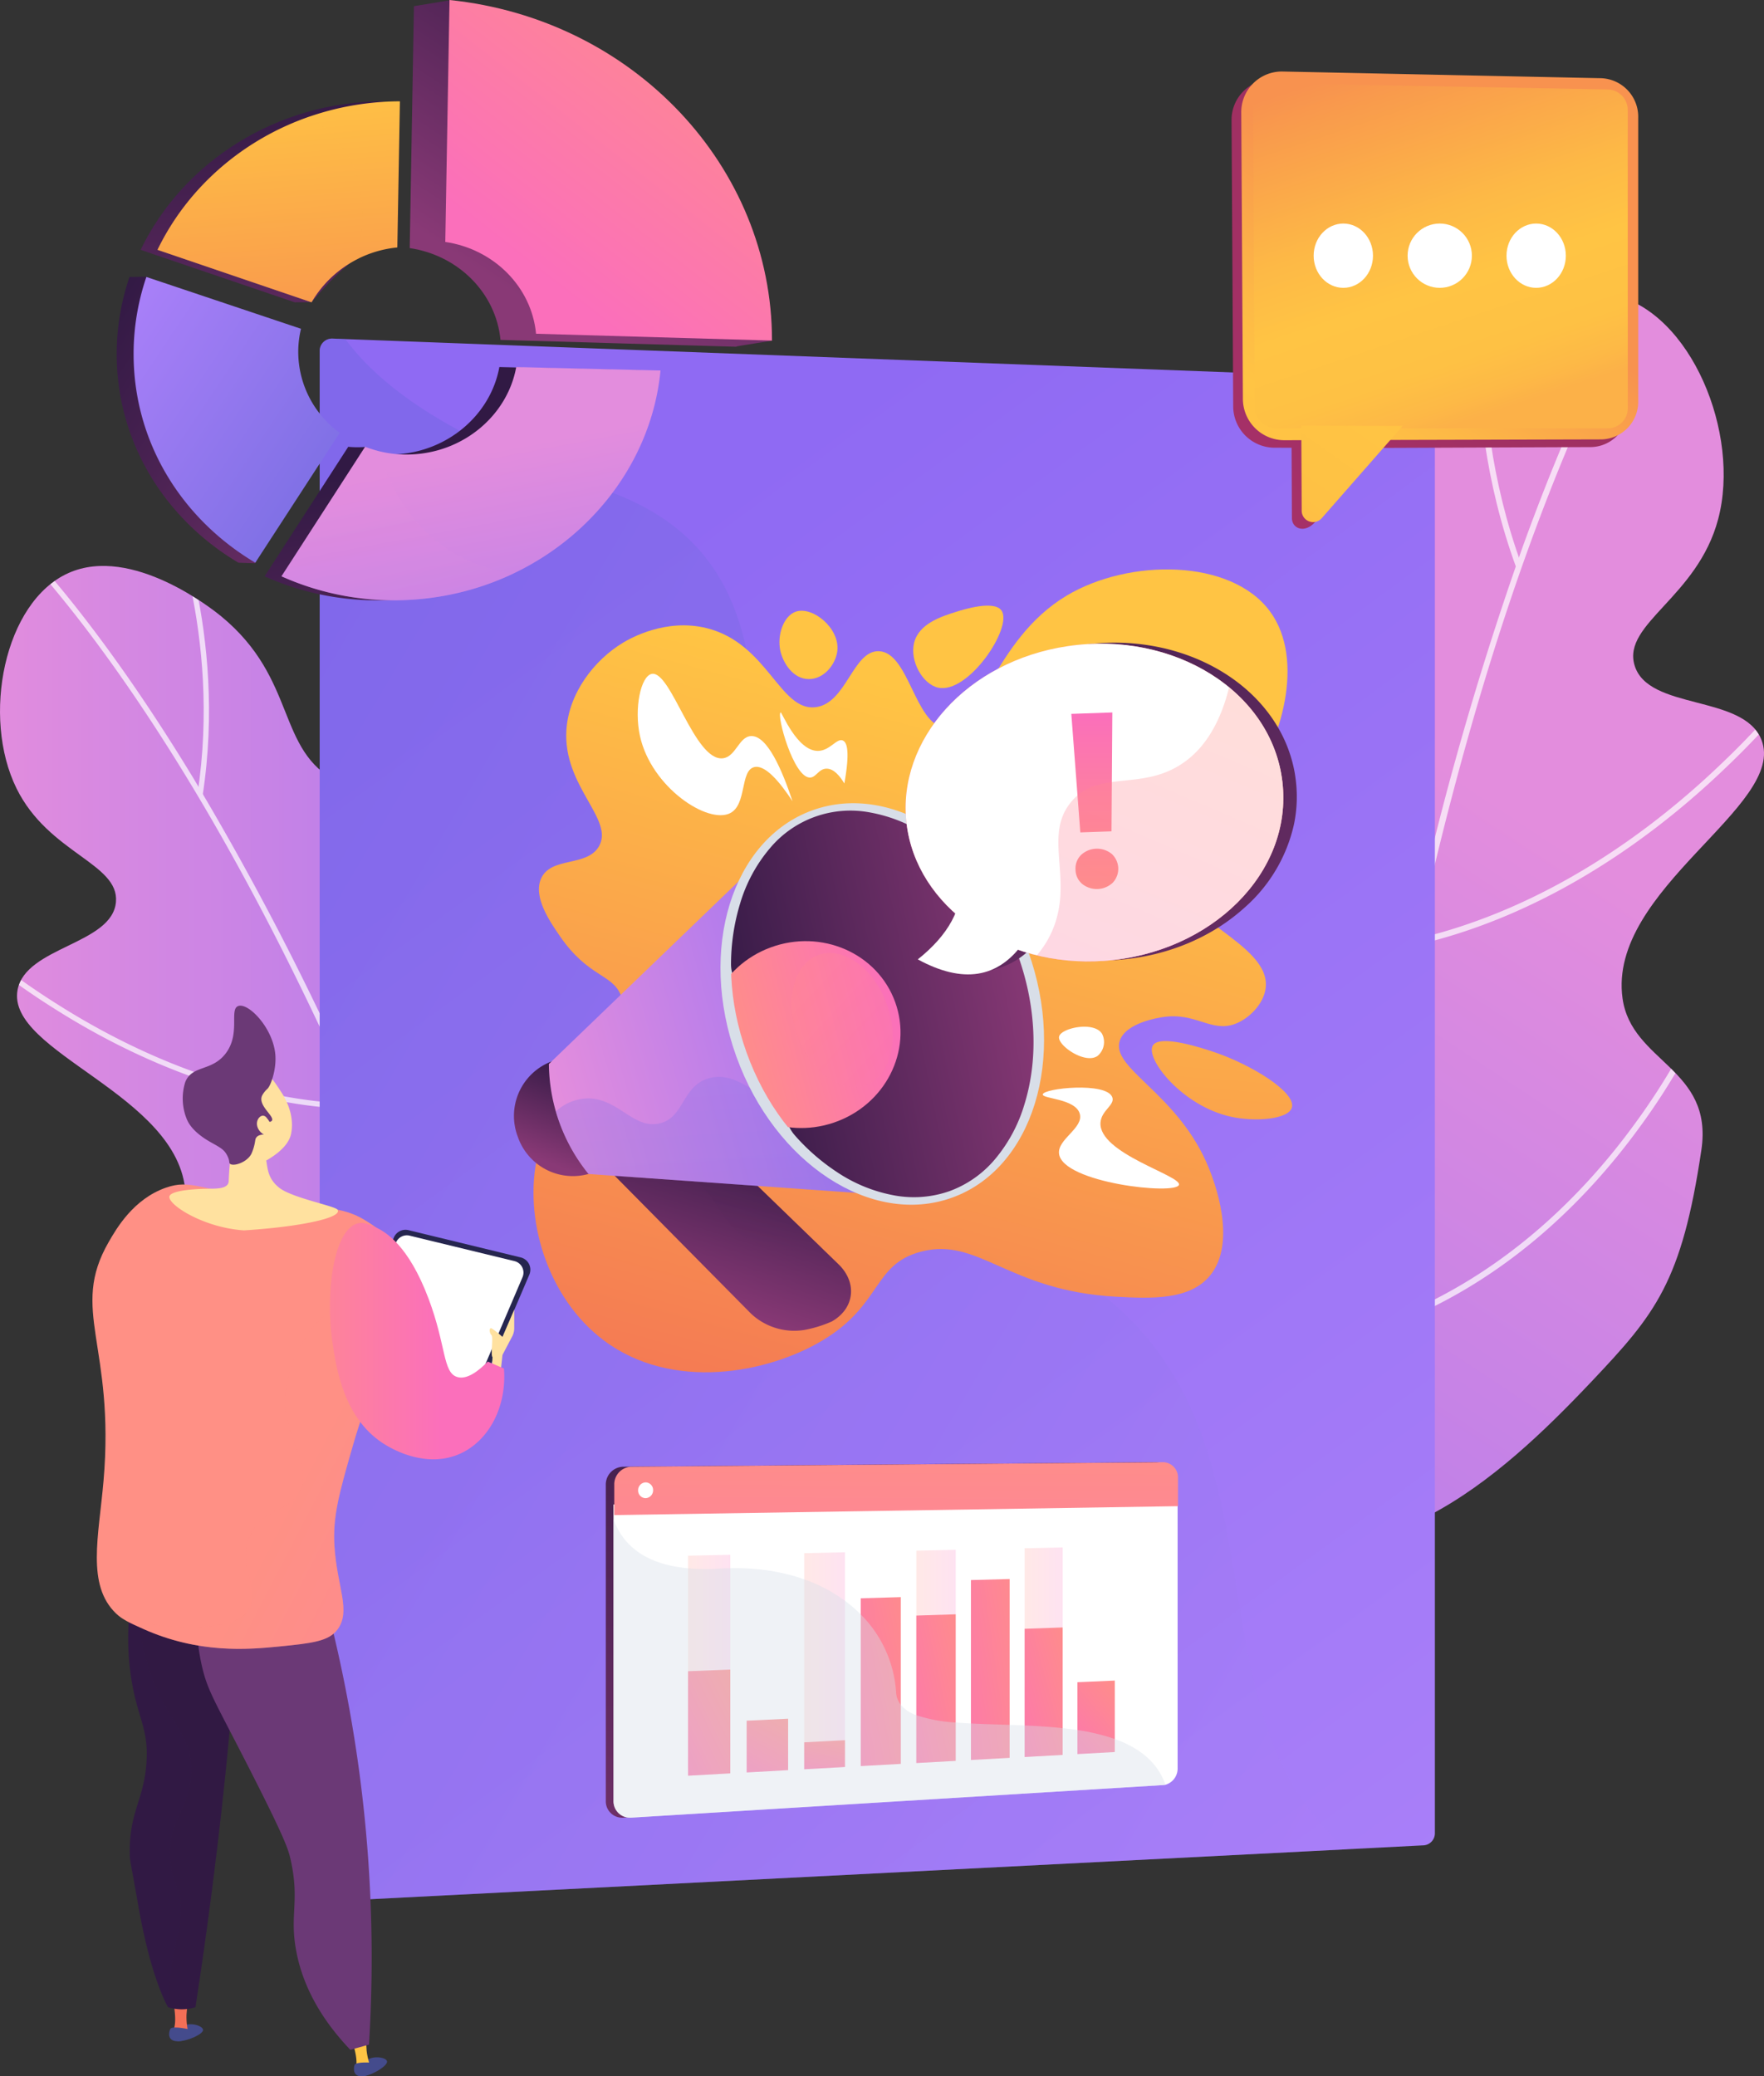 <svg xmlns="http://www.w3.org/2000/svg" xmlns:xlink="http://www.w3.org/1999/xlink" width="356.734" height="419.87" viewBox="0 0 356.734 419.87"><rect x="0" y="0" width="356.734" height="419.87" fill="#333333" stroke="none"/><defs><style>.a{fill:url(#a);}.b{fill:url(#b);}.c{clip-path:url(#d);}.d{opacity:0.7;mix-blend-mode:soft-light;}.ae,.ak,.ao,.ax,.bd,.bg,.bl,.bp,.d,.h,.u{isolation:isolate;}.e{fill:#fff;}.f{clip-path:url(#f);}.g{fill:url(#g);}.ae,.ak,.h,.u{opacity:0.3;}.ae,.ak,.ao,.ax,.bd,.bg,.bl,.bp,.h,.u{mix-blend-mode:multiply;}.h{fill:url(#h);}.i{fill:url(#i);}.j{fill:url(#j);}.k{fill:url(#k);}.l{fill:url(#l);}.m{fill:url(#m);}.n{fill:url(#n);}.o{fill:url(#o);}.p{fill:url(#p);}.q{fill:url(#q);}.r{fill:url(#r);}.s{fill:url(#s);}.t{fill:url(#t);}.v{fill:url(#u);}.w{fill:url(#v);}.x{fill:url(#w);}.y{fill:url(#x);}.z{fill:url(#y);}.aa{fill:url(#z);}.ab{fill:url(#aa);}.ac{fill:url(#ab);}.ad{fill:url(#ac);}.ae{fill:url(#ad);}.af{fill:url(#ae);}.ag{fill:#26264f;}.ah{fill:#ffe19f;}.ai{fill:url(#af);}.aj{fill:url(#ag);}.ak{fill:url(#ah);}.al{fill:url(#ai);}.am{fill:url(#aj);}.an{fill:url(#ak);}.ao{opacity:0.2;fill:url(#al);}.ap{fill:url(#am);}.aq{fill:url(#ao);}.ar{fill:url(#aq);}.as{fill:url(#as);}.at{fill:url(#au);}.au{fill:url(#aw);}.av{fill:url(#ay);}.aw{fill:url(#ba);}.ax,.bh{fill:#d8dee8;}.ax{opacity:0.4;}.ay{fill:url(#bb);}.az{fill:url(#bc);}.ba{fill:url(#bd);}.bb{fill:url(#be);}.bc{fill:url(#bf);}.bd,.bg,.bl,.bp{opacity:0.302;}.bd{fill:url(#bg);}.be{fill:url(#bh);}.bf{fill:url(#bi);}.bg{fill:url(#bj);}.bi{fill:url(#bk);}.bj{clip-path:url(#bl);}.bk{fill:url(#bm);}.bl{fill:url(#bn);}.bm{fill:url(#bo);}.bn{fill:url(#bp);}.bo{fill:url(#bq);}.bq{fill:url(#br);}</style><linearGradient id="a" y1="0.5" x2="1" y2="0.5" gradientUnits="objectBoundingBox"><stop offset="0.004" stop-color="#e38ddd"/><stop offset="1" stop-color="#9571f6"/></linearGradient><linearGradient id="b" x1="0.579" y1="0.368" x2="0.134" y2="1.506" xlink:href="#a"/><clipPath id="d"><path class="a" d="M721.083,1570.389c26.842-20.742,29.643-63.7,16.165-74.943-7.01-5.847-15.524-.693-21.95-7.752-7.12-7.821-.189-18.014-1.82-40-.842-11.361-2.371-31.963-14.57-38.983-12.1-6.962-22.629,6.373-36.06-.4-12.7-6.4-8.11-20.76-23.74-33.586-1.454-1.193-17.975-14.42-30.8-8.7-13.032,5.807-17.648,29.114-10.513,43.576,6.482,13.139,20.759,15.117,20.1,22.935-.726,8.615-18.3,9.036-19.9,17.815-2.306,12.689,32.731,21.067,33.956,41.017.72,11.731-11.072,14.093-13.388,28.976-2.989,19.208,12.983,38.857,26.718,48.549C665.188,1582.935,697.818,1588.367,721.083,1570.389Z" transform="translate(-594.445 -1364.593)"/></clipPath><clipPath id="f"><path class="b" d="M2117.478,1221.938c-33.9-16.761-46.416-63.094-34.16-78.346,6.375-7.933,16.813-4.174,22.283-13.3,6.06-10.115-3.758-19.728-6.815-44.118-1.579-12.6-4.443-35.453,7.344-45.811,11.689-10.271,26.134,1.984,39.321-8.372,12.47-9.792,4.294-24.473,18.553-41.931,1.327-1.624,16.471-19.715,31.747-16.292,15.52,3.478,25.695,27.934,21.08,45.31-4.192,15.786-19.36,21.089-16.919,29.488,2.69,9.256,21.989,5.848,25.666,15.091,5.313,13.36-31.134,30.227-28.082,52.3,1.795,12.979,18.41,14.058,15.946,30.667-3.971,26.773-9.313,33.192-22.19,46.808C2172.586,1213.163,2146.86,1236.466,2117.478,1221.938Z" transform="translate(-2078.717 -973.337)"/></clipPath><linearGradient id="g" x1="1.022" y1="1.035" x2="0.482" y2="0.024" gradientUnits="objectBoundingBox"><stop offset="0" stop-color="#aa80f9"/><stop offset="1" stop-color="#8f6af3"/></linearGradient><linearGradient id="h" x1="0.827" y1="1.135" x2="-0.118" y2="0.295" gradientUnits="objectBoundingBox"><stop offset="0" stop-color="#aa80f9"/><stop offset="0.996" stop-color="#6165d7"/></linearGradient><linearGradient id="i" x1="-0.322" y1="1.342" x2="3.127" y2="-2.564" gradientUnits="objectBoundingBox"><stop offset="0" stop-color="#ab316d"/><stop offset="1" stop-color="#792d3d"/></linearGradient><linearGradient id="j" x1="-0.024" y1="1.226" x2="0.603" y2="0.358" gradientUnits="objectBoundingBox"><stop offset="0" stop-color="#fcb148"/><stop offset="0.052" stop-color="#fdb946"/><stop offset="0.142" stop-color="#fec144"/><stop offset="0.318" stop-color="#ffc444"/><stop offset="0.485" stop-color="#fdb946"/><stop offset="0.775" stop-color="#f99c4c"/><stop offset="0.866" stop-color="#f8924f"/><stop offset="1" stop-color="#f8924f"/></linearGradient><linearGradient id="k" x1="0.661" y1="0.946" x2="0.244" y2="-0.205" xlink:href="#j"/><linearGradient id="l" x1="-0.483" y1="1.328" x2="2.871" y2="-3.201" xlink:href="#j"/><linearGradient id="m" x1="0.456" y1="-0.114" x2="0.673" y2="2.255" gradientUnits="objectBoundingBox"><stop offset="0" stop-color="#311944"/><stop offset="1" stop-color="#893976"/></linearGradient><linearGradient id="n" x1="0.475" y1="0.373" x2="1.017" y2="2.152" xlink:href="#m"/><linearGradient id="o" x1="0.021" y1="0.011" x2="1.482" y2="1.363" xlink:href="#m"/><linearGradient id="p" x1="0.828" y1="0.029" x2="0.275" y2="0.837" xlink:href="#m"/><linearGradient id="q" x1="0.456" y1="-0.112" x2="0.671" y2="2.235" gradientUnits="objectBoundingBox"><stop offset="0" stop-color="#ffc444"/><stop offset="0.996" stop-color="#f36f56"/></linearGradient><linearGradient id="r" x1="0.475" y1="0.373" x2="1.017" y2="2.152" xlink:href="#a"/><linearGradient id="s" x1="0.021" y1="0.011" x2="1.431" y2="1.318" xlink:href="#h"/><linearGradient id="t" x1="0.955" y1="-0.1" x2="0.281" y2="0.802" gradientUnits="objectBoundingBox"><stop offset="0" stop-color="#ff9085"/><stop offset="1" stop-color="#fb6fbb"/></linearGradient><linearGradient id="u" x1="0.353" y1="0.385" x2="1.219" y2="3.031" xlink:href="#a"/><linearGradient id="v" x1="0.422" y1="-0.186" x2="0.676" y2="2.347" xlink:href="#q"/><linearGradient id="w" x1="72.398" y1="12.874" x2="73.449" y2="14.324" gradientUnits="objectBoundingBox"><stop offset="0" stop-color="#444b8c"/><stop offset="0.996" stop-color="#26264f"/></linearGradient><linearGradient id="x" x1="113.21" y1="8.381" x2="113.21" y2="6.966" xlink:href="#q"/><linearGradient id="y" x1="92.205" y1="15.428" x2="93.537" y2="17.217" xlink:href="#w"/><linearGradient id="z" x1="70.195" y1="-0.515" x2="71.289" y2="0.793" xlink:href="#w"/><linearGradient id="aa" x1="82.77" y1="0.432" x2="82.77" y2="-0.932" xlink:href="#q"/><linearGradient id="ab" x1="87.769" y1="-1.298" x2="89.129" y2="0.479" xlink:href="#w"/><linearGradient id="ac" x1="3.502" y1="0.5" x2="4.502" y2="0.5" gradientUnits="objectBoundingBox"><stop offset="0" stop-color="#311944"/><stop offset="1" stop-color="#6b3976"/></linearGradient><linearGradient id="ad" x1="3.724" y1="0.5" x2="4.724" y2="0.5" xlink:href="#ac"/><linearGradient id="ae" x1="3.104" y1="0.611" x2="1.308" y2="0.495" gradientUnits="objectBoundingBox"><stop offset="0" stop-color="#311944"/><stop offset="0.741" stop-color="#5c3169"/><stop offset="1" stop-color="#6b3976"/></linearGradient><linearGradient id="af" x1="0.837" y1="0.5" x2="1.837" y2="0.5" xlink:href="#t"/><linearGradient id="ag" x1="4.643" y1="2.111" x2="4.355" y2="0.514" xlink:href="#ac"/><linearGradient id="ah" x1="0.871" y1="0.253" x2="1.625" y2="0.79" xlink:href="#t"/><linearGradient id="ai" x1="-0.362" y1="0.5" x2="0.638" y2="0.5" xlink:href="#t"/><linearGradient id="aj" x1="0.682" y1="-0.439" x2="0.235" y2="1.775" xlink:href="#m"/><linearGradient id="ak" x1="0.582" y1="-0.856" x2="0.135" y2="6.94" xlink:href="#t"/><linearGradient id="al" x1="0" y1="0.5" x2="1" y2="0.5" xlink:href="#t"/><linearGradient id="am" x1="1.069" y1="-0.21" x2="-0.285" y2="1.471" xlink:href="#t"/><linearGradient id="ao" x1="0.825" y1="-0.285" x2="0.053" y2="1.574" xlink:href="#t"/><linearGradient id="aq" x1="0.708" y1="-0.413" x2="0.214" y2="1.749" xlink:href="#t"/><linearGradient id="as" x1="1.412" y1="-0.177" x2="-0.757" y2="1.427" xlink:href="#t"/><linearGradient id="au" x1="1.323" y1="-0.183" x2="-0.635" y2="1.434" xlink:href="#t"/><linearGradient id="aw" x1="1.504" y1="-0.173" x2="-0.884" y2="1.42" xlink:href="#t"/><linearGradient id="ay" x1="1.249" y1="-0.189" x2="-0.532" y2="1.442" xlink:href="#t"/><linearGradient id="ba" x1="0.959" y1="-0.232" x2="-0.133" y2="1.502" xlink:href="#t"/><linearGradient id="bb" x1="1.049" y1="0.296" x2="0.796" y2="1.286" xlink:href="#q"/><linearGradient id="bc" x1="1.423" y1="-2.538" x2="0.173" y2="6.806" xlink:href="#q"/><linearGradient id="bd" x1="0.896" y1="1.042" x2="-2.289" y2="12.322" xlink:href="#q"/><linearGradient id="be" x1="0.79" y1="1.274" x2="-1.123" y2="9.998" xlink:href="#q"/><linearGradient id="bf" x1="1.163" y1="0.407" x2="0.937" y2="1.069" xlink:href="#m"/><linearGradient id="bg" x1="1.132" y1="0.479" x2="0.887" y2="1.407" xlink:href="#m"/><linearGradient id="bh" x1="1.129" y1="0.26" x2="0.813" y2="1.084" xlink:href="#m"/><linearGradient id="bi" x1="-0.129" y1="0.217" x2="0.732" y2="-0.021" xlink:href="#a"/><linearGradient id="bj" x1="0.472" y1="-1.858" x2="1.189" y2="2.061" xlink:href="#h"/><linearGradient id="bk" x1="0.095" y1="1.143" x2="1.115" y2="0.878" xlink:href="#m"/><clipPath id="bl"><path d="M831.347,952.853a21.767,21.767,0,0,0,9.117-6.386,30.808,30.808,0,0,0,6.007-11.171c2.84-9.183,2.367-19.894-1.332-30.162s-10.166-18.82-18.21-24.082a30.8,30.8,0,0,0-11.751-4.773,21.225,21.225,0,0,0-20.212,7.282,30.8,30.8,0,0,0-6.008,11.171c-2.839,9.183-2.366,19.894,1.333,30.162s10.166,18.82,18.21,24.082a30.8,30.8,0,0,0,11.751,4.773A21.768,21.768,0,0,0,831.347,952.853Z" transform="translate(-787.126 -875.943)"/></clipPath><linearGradient id="bm" x1="-0.048" y1="0.173" x2="0.812" y2="-0.068" xlink:href="#t"/><linearGradient id="bn" x1="0.233" y1="-0.556" x2="1.579" y2="1.2" xlink:href="#t"/><linearGradient id="bo" x1="-0.86" y1="-1.008" x2="0.904" y2="2.726" xlink:href="#m"/><linearGradient id="bp" x1="0.147" y1="-0.123" x2="-0.354" y2="1.377" xlink:href="#t"/><linearGradient id="bq" x1="0.5" y1="1" x2="0.5" y2="0" xlink:href="#t"/><linearGradient id="br" x1="0.308" y1="-0.156" x2="-0.476" y2="1.803" xlink:href="#t"/></defs><g transform="translate(-993.173 -197.785)"><g transform="translate(521.541 -271.558)"><g transform="translate(471.632 528.598)"><g transform="translate(0 55.184)"><path class="a" d="M721.083,1570.389c26.842-20.742,29.643-63.7,16.165-74.943-7.01-5.847-15.524-.693-21.95-7.752-7.12-7.821-.189-18.014-1.82-40-.842-11.361-2.371-31.963-14.57-38.983-12.1-6.962-22.629,6.373-36.06-.4-12.7-6.4-8.11-20.76-23.74-33.586-1.454-1.193-17.975-14.42-30.8-8.7-13.032,5.807-17.648,29.114-10.513,43.576,6.482,13.139,20.759,15.117,20.1,22.935-.726,8.615-18.3,9.036-19.9,17.815-2.306,12.689,32.731,21.067,33.956,41.017.72,11.731-11.072,14.093-13.388,28.976-2.989,19.208,12.983,38.857,26.718,48.549C665.188,1582.935,697.818,1588.367,721.083,1570.389Z" transform="translate(-594.445 -1364.593)"/><g class="c"><g class="d" transform="translate(-13.725 -13.323)"><path class="e" d="M712.6,1545.211l1.034-.3c-11.448-40.028-24.484-77.112-38.748-110.222a581.48,581.48,0,0,0-36.32-71.407c-21.621-35.6-37.333-49.935-37.489-50.076l-.72.8c.155.14,15.782,14.413,37.33,49.9C657.571,1396.668,686.713,1454.713,712.6,1545.211Z" transform="translate(-585.795 -1307.134)"/><path class="e" d="M839.139,1329.769c5.028-32.943-6.446-59.374-6.563-59.637l-.983.435c.115.26,11.462,26.42,6.483,59.04Z" transform="translate(-784.42 -1270.132)"/><path class="e" d="M1138.1,1658.044c16.371-32.4,20.777-55.181,21.591-68.584.886-14.6-2.094-21.419-2.222-21.7l-.981.44c.03.068,3.013,6.937,2.122,21.317-.824,13.287-5.217,35.877-21.47,68.045Z" transform="translate(-1046.869 -1525.779)"/><path class="e" d="M1323.943,2189.686c40.62-48.764,41.125-86.182,41.125-86.555h-1.075c0,.094-.16,9.792-5.561,25.558-4.756,13.882-14.744,35.614-35.315,60.31Z" transform="translate(-1206.618 -1985.642)"/><path class="e" d="M572.192,1895.739a98.336,98.336,0,0,0,11.315.949l.027-1.075c-25.181-.633-47.124-11.347-61.1-20.224a146.362,146.362,0,0,1-24.53-19.3l-.775.745a147.589,147.589,0,0,0,24.729,19.465C533.813,1883.89,551.557,1892.817,572.192,1895.739Z" transform="translate(-497.132 -1773.442)"/><path class="e" d="M801.749,2308.274q2.985.423,6.083.64l.074-1.072c-26.2-1.814-46.276-15.487-58.506-26.637a121.094,121.094,0,0,1-20.472-24.005l-.922.553A122.314,122.314,0,0,0,748.676,2282C760.069,2292.387,778.211,2304.942,801.749,2308.274Z" transform="translate(-695.443 -2117.982)"/></g></g></g><g transform="translate(209.345 0)"><path class="b" d="M2117.478,1221.938c-33.9-16.761-46.416-63.094-34.16-78.346,6.375-7.933,16.813-4.174,22.283-13.3,6.06-10.115-3.758-19.728-6.815-44.118-1.579-12.6-4.443-35.453,7.344-45.811,11.689-10.271,26.134,1.984,39.321-8.372,12.47-9.792,4.294-24.473,18.553-41.931,1.327-1.624,16.471-19.715,31.747-16.292,15.52,3.478,25.695,27.934,21.08,45.31-4.192,15.786-19.36,21.089-16.919,29.488,2.69,9.256,21.989,5.848,25.666,15.091,5.313,13.36-31.134,30.227-28.082,52.3,1.795,12.979,18.41,14.058,15.946,30.667-3.971,26.773-9.313,33.192-22.19,46.808C2172.586,1213.163,2146.86,1236.466,2117.478,1221.938Z" transform="translate(-2078.717 -973.337)"/><g class="f"><g class="d" transform="translate(-3.373 -11.758)"><path class="e" d="M2480.927,1168.063l-1.195-.1c3.7-46.265,9.787-89.663,18.088-128.987a648.25,648.25,0,0,1,23.978-86.033c15.795-43.66,29.81-62.79,29.949-62.978l.963.715c-.139.187-14.076,19.225-29.814,62.753C2508.369,993.613,2489.3,1063.462,2480.927,1168.063Z" transform="translate(-2419.799 -889.969)"/><path class="e" d="M2720.872,960.816c-12.746-34.9-6.023-66.308-5.953-66.621l1.17.259c-.069.31-6.712,31.4,5.909,65.951Z" transform="translate(-2620.239 -893.599)"/><path class="e" d="M2346.18,1411.306c-25.023-31.808-34.852-55.733-38.69-70.2-4.182-15.761-2.426-23.87-2.349-24.207l1.169.265c-.018.081-1.766,8.245,2.373,23.764,3.824,14.339,13.6,38.061,38.44,69.639Z" transform="translate(-2269.463 -1256.682)"/><path class="e" d="M2118.794,2060.769c-55.125-44.354-63.912-85.136-63.994-85.542l1.175-.238c.021.1,2.33,10.667,11.7,26.707,8.253,14.125,23.951,35.677,51.868,58.139Z" transform="translate(-2054.8 -1821.955)"/><path class="e" d="M2632.8,1520.32a109.618,109.618,0,0,1-12.157,3.527l-.266-1.169c27.381-6.234,49-22.773,62.32-35.549a163.17,163.17,0,0,0,22.56-26.495l1.011.644a164.541,164.541,0,0,1-22.741,26.715C2672.134,1498.923,2654.707,1512.586,2632.8,1520.32Z" transform="translate(-2540.605 -1380.147)"/><path class="e" d="M2530.89,2021.89q-3.17,1.119-6.507,2.039l-.317-1.156c28.233-7.749,47.166-27.109,58.077-41.987a134.989,134.989,0,0,0,17.089-30.74l1.13.4a136.361,136.361,0,0,1-17.253,31.049C2572.945,1995.354,2555.881,2013.068,2530.89,2021.89Z" transform="translate(-2457.88 -1800.53)"/></g></g></g></g><g transform="translate(536.281 537.811)"><path class="g" d="M1293.463,855.817v291.458a2.442,2.442,0,0,1-2.258,2.483l-22.564,1.156L1070.58,1161.04a2.431,2.431,0,0,1-2.644-2.387V847.5a2.486,2.486,0,0,1,2.661-2.428l2.346.086,218.262,8.21A2.4,2.4,0,0,1,1293.463,855.817Z" transform="translate(-1067.936 -845.066)"/><path class="h" d="M1275.593,1160.564l-204.9,10.475a2.531,2.531,0,0,1-2.753-2.469V857.579a2.572,2.572,0,0,1,2.753-2.511l2.427.089c7.01,9.552,21.558,20.562,50.917,29.993,69.2,22.224-9.253,119.213,78.21,150.407C1273.449,1060.953,1237.138,1127.651,1275.593,1160.564Z" transform="translate(-1067.936 -855.066)"/></g><g transform="translate(720.688 483.803)"><g transform="translate(0 0)"><path class="i" d="M2221.076,579.787l-64.435-1.4a8.188,8.188,0,0,0-8.274,8.3l.335,57.833a8.384,8.384,0,0,0,8.327,8.344l3.475.008.071,14.225c.011,2.13,2.572,3.17,4.676.811l13.144-15,42.731-.172a7.6,7.6,0,0,0,7.376-7.835l-.008-57.11A7.8,7.8,0,0,0,2221.076,579.787Z" transform="translate(-2148.367 -576.788)"/><path class="j" d="M2238.17,638.99l-64.214.167a8.388,8.388,0,0,1-8.341-8.347l-.328-57.895a8.208,8.208,0,0,1,8.291-8.318l64.554,1.355a7.8,7.8,0,0,1,7.429,8.017v57.173A7.62,7.62,0,0,1,2238.17,638.99Z" transform="translate(-2163.322 -564.596)"/><path class="k" d="M2186,650.438l-.335-60.929a4.375,4.375,0,0,1,4.417-4.433l67.418,1.255a4.156,4.156,0,0,1,3.96,4.272l.009,60.069a4.061,4.061,0,0,1-3.94,4.182l-67.085.032A4.47,4.47,0,0,1,2186,650.438Z" transform="translate(-2181.338 -582.698)"/><path class="l" d="M2269.9,1198.758l-.083-17.173,20.5.04-16.376,18.667A2.311,2.311,0,0,1,2269.9,1198.758Z" transform="translate(-2255.715 -1109.951)"/></g></g><g transform="translate(495.235 469.343)"><g transform="translate(0 0.058)"><g transform="translate(0 20.431)"><path class="m" d="M827.243,739.124l3.461-.019s8.291-10.489,13.893-11.068l.519-29.551c-21.458.072-40.4,12.162-49.021,30.031Z" transform="translate(-791.258 -698.486)"/><path class="n" d="M1021.306,1079.467c-1.759,9.709-10.6,17.343-21.44,17.68a14.264,14.264,0,0,1-5.778-1.516,19.858,19.858,0,0,1-3.342-.034l-16.914,26.188a55.417,55.417,0,0,0,26.034,4.754c27.017-1.552,48.258-21.89,50.617-46.374Z" transform="translate(-943.926 -1025.733)"/><path class="o" d="M786.406,1007.859l3.384.117,13.686-26.383a20.268,20.268,0,0,1-8.387-16.336,20.055,20.055,0,0,1,.557-4.7L767.77,950.04l-3.39.04a48.166,48.166,0,0,0-2.586,15.587C761.794,983.633,771.652,999.1,786.406,1007.859Z" transform="translate(-761.794 -914.56)"/></g><g transform="translate(59.254)"><path class="p" d="M1181.908,603.737c9.868,1.468,17.455,9.115,18.356,18.566l47.712,1.383c0-.01,0-.02,0-.03s0-.015,0-.03c0-.036,7.193-1.157,7.193-1.161,0-.327-65.178-68.838-65.178-68.838l-7.229,1.188S1182.193,587.429,1181.908,603.737Z" transform="translate(-1181.908 -553.626)"/></g></g><g transform="translate(3.414 0)"><g transform="translate(0 20.489)"><path class="q" d="M851.448,739.124A22.637,22.637,0,0,1,868.8,728.037l.519-29.551c-21.458.072-40.4,12.162-49.021,30.031Z" transform="translate(-815.463 -698.486)"/><path class="r" d="M1045.511,1079.467c-1.759,9.709-10.6,17.343-21.44,17.68a23.089,23.089,0,0,1-9.119-1.549l-16.914,26.188a55.418,55.418,0,0,0,26.034,4.754c27.017-1.552,48.258-21.89,50.618-46.374Z" transform="translate(-968.131 -1025.733)"/><path class="s" d="M810.611,1008.1l17.07-26.266a20.269,20.269,0,0,1-8.387-16.336,20.055,20.055,0,0,1,.557-4.7l-31.266-10.481A48.173,48.173,0,0,0,786,965.908C786,983.875,795.857,999.344,810.611,1008.1Z" transform="translate(-785.999 -914.802)"/></g><g transform="translate(63.033)"><path class="t" d="M1232.907,602.138c9.868,1.468,17.455,9.116,18.357,18.566l47.712,1.383c0-.02,0-.04,0-.06,0-35-27.888-64.955-65.214-68.811Z" transform="translate(-1232.907 -553.215)"/></g></g><g class="u" transform="translate(33.32 90.354)"><path class="v" d="M1017.548,1194.669a22.669,22.669,0,0,1-2.6-.834l-16.914,26.188a56.244,56.244,0,0,0,46.932-.578,31.87,31.87,0,0,1-16.659-7.433C1023.12,1207.409,1019.752,1201.007,1017.548,1194.669Z" transform="translate(-998.038 -1193.835)"/></g><g class="u" transform="translate(8.252 23.562)"><path class="w" d="M859.2,728.927a24.368,24.368,0,0,0-8.1-8.657,53.393,53.393,0,0,0-30.8,26.958l31.147,10.607a22.17,22.17,0,0,1,9.506-8.84C861.766,741.133,862.687,735.353,859.2,728.927Z" transform="translate(-820.301 -720.27)"/></g></g><g transform="translate(490.324 671.54)"><path class="x" d="M805.116,3178.844c-.159-.877-2.992-1.671-4.4-.5-.7.583-1.176,1.766-.773,2.3.147.195-.454.536.121.543C801.978,3181.213,805.274,3179.716,805.116,3178.844Z" transform="translate(-782.751 -2970.614)"/><path class="y" d="M796.141,3143.067l-2.939.146c1.018-1.851-.206-6.885-.206-6.885l3.174.093s-.078,1.462-.271,3.633A13.747,13.747,0,0,0,796.141,3143.067Z" transform="translate(-776.874 -2934.832)"/><path class="z" d="M792.608,3182.943s-3.508-.808-3.887-.113-.674,2.559,1.551,2.5S792.806,3183.533,792.608,3182.943Z" transform="translate(-772.955 -2974.752)"/><path class="aa" d="M1079.443,3227.55c-.281-.846-3.2-1.236-4.421.124-.608.676-.917,1.914-.443,2.386.172.172-.374.594.2.52C1076.667,3230.335,1079.721,3228.391,1079.443,3227.55Z" transform="translate(-1019.875 -3012.956)"/><path class="ab" d="M1060.6,3196.7l-2.887.567c.742-1.978-1.192-6.785-1.192-6.785l3.154-.363s.132,1.457.252,3.634A13.771,13.771,0,0,0,1060.6,3196.7Z" transform="translate(-1004.478 -2981.286)"/><path class="ac" d="M1066.669,3234.51s-3.587-.309-3.865.433-.309,2.628,1.886,2.257S1066.947,3235.066,1066.669,3234.51Z" transform="translate(-1009.791 -3019.575)"/><path class="ad" d="M750.851,2480.749q-1.18,20.17-3.371,41.9c-1.718,16.765-3.806,32.783-6.147,48.007a9.055,9.055,0,0,1-5.552,0s-3.374-5.526-5.949-20.213c-1.652-9.424-1.766-9.305-1.785-10.949-.093-8.294,2.816-10.695,3.371-18.108.513-6.859-1.67-8.913-2.974-16.634-1-5.938-1.379-14.59,1.785-25.9Z" transform="translate(-720.502 -2366.976)"/><path class="ae" d="M762.785,2480.749q-1.18,20.17-3.371,41.9c-1.719,16.765-3.806,32.783-6.147,48.007a9.055,9.055,0,0,1-5.552,0c.037-1.409.135-3.532.429-6.1.781-6.8,2.025-8.739,2.152-12.914.163-5.34-1.77-5.5-2.152-10.763-.593-8.149,3.882-10.082,4.3-17.218.446-7.54-4.275-10.021-7.892-19.372-2.135-5.519-4.03-13.806-2.394-25.438Z" transform="translate(-732.436 -2366.976)"/><path class="af" d="M852.95,2489.667a282.884,282.884,0,0,1,11.1,97.909l-3.768,1.052c-7.3-7.64-9.91-14.663-10.906-19.792-1.474-7.588.747-10.16-1.19-18.74-.445-1.974-1.072-4.094-8.328-18.318-6.925-13.577-8.345-15.549-9.518-20.424a44.666,44.666,0,0,1-.595-17.266Z" transform="translate(-808.125 -2376.315)"/><g transform="translate(49.359 46.491)"><path class="ag" d="M1063.446,2037.24l12.392-29.028a2.552,2.552,0,0,0-1.745-3.482l-22.7-5.513a2.552,2.552,0,0,0-2.964,1.515l-11.4,27.9a2.552,2.552,0,0,0,1.616,3.406l21.705,6.641A2.552,2.552,0,0,0,1063.446,2037.24Z" transform="translate(-1036.841 -1999.145)"/><path class="e" d="M1070.446,2042.912l11.575-27.114a2.384,2.384,0,0,0-1.63-3.252l-21.2-5.149a2.384,2.384,0,0,0-2.769,1.415l-10.646,26.06a2.383,2.383,0,0,0,1.509,3.181l20.275,6.2A2.383,2.383,0,0,0,1070.446,2042.912Z" transform="translate(-1044.402 -2006.213)"/></g><path class="ah" d="M1266.321,2130.276l.372-3.42,1.971-3.757a3.571,3.571,0,0,0,.409-1.658v-3.731l-2.38,5.5a17.909,17.909,0,0,0-2.156-1.71c-.595-.3-.521.892-.074,1.339s-.223,4.09.223,4.461l-.149,2.231Z" transform="translate(-1183.771 -2055.058)"/><path class="ai" d="M738.383,1948.028c-1.85-4.525-5.822-7.127-7.882-8.477-4.873-3.193-7.993-2.61-19.185-4.313-14.915-2.27-16.7-4.42-21.713-2.677-6.585,2.289-10.024,8.267-11.6,11.006-7.946,13.809,1.344,20.827-1.041,48.334-.974,11.234-3.472,21,2.528,26.77,1.263,1.216,2.676,1.852,5.5,3.123,11.208,5.043,21.258,4.174,27.365,3.569,6.719-.665,10.116-1.046,11.9-3.42,2.846-3.792-.084-8.612-.595-16.954-.367-5.989.995-10.734,3.718-20.226C733.709,1962.7,741.928,1956.7,738.383,1948.028Z" transform="translate(-674.721 -1894.596)"/><g transform="matrix(0.998, -0.07, 0.07, 0.998, 12.921, 2.358)"><g transform="translate(0 0)"><path class="ah" d="M25.434,13.662c1.1-3.913-.822-7.537-1.245-8.318-1.772-3.269-2.226-3.716-3.071-4.282L19.942.337S19.874.31,19.8.284A13.58,13.58,0,0,0,15.956.049C14.293.4,12.521,7.182,13.027,16.764q-.1.548-.2,1.1-.393,2.271-.631,4.447c-.154,1.387-2.121,1.355-3.514,1.266-5.653-.361-8.42.12-8.661.962-.451,1.578,6.255,6.736,14.535,7.9,11.113.083,20.153-1.1,19.181-2.851-.431-.777-9.041-3.027-11.463-5.257-2.217-2.042-2.037-4.15-2.219-5.659C20.728,18.326,24.625,16.546,25.434,13.662Z" transform="translate(0 12.922)"/><path class="aj" d="M19.317,10.537c-.01,2.969-1.409,6.139-2.121,6.648a4.94,4.94,0,0,0-1.075,1.174,1.522,1.522,0,0,0-.169.351c-.65,1.871,2.324,4.072,1.75,4.91-.416.607-2.438-.205-2.678.32-.227.494,1.453,1.516,1.2,2.108-.194.447-1.228.038-1.88.722-.325.341-.23.611-.574,1.653a9.431,9.431,0,0,1-.678,1.592C12.061,31.758,9.156,32.394,8.6,31.7c-.155-.195-.022-.358-.181-1.01a5.2,5.2,0,0,0-.568-1.3c-.6-1-2.052-1.713-3.516-2.767C1.621,24.664.883,23,.663,22.437c-.079-.2-.128-.351-.163-.46A11.036,11.036,0,0,1,.775,14.6c1.648-3.311,5.365-1.739,8.408-5.02C12.694,5.794,10.6.62,12.508.048,14.608-.582,19.335,5.049,19.317,10.537Z" transform="translate(4.073 0)"/><path class="ah" d="M2.014.419C1.286-.58.008.359,0,1.653S1.246,4.291,2.462,4.035,2.993,1.765,2.014.419Z" transform="translate(18.694 22.504)"/></g></g><path class="ak" d="M750.434,2167.227c1.977-3.937-2.867-9.169.3-15.169,2.688-5.1,7.57-3.955,9.816-8.626,2.712-5.642-3.186-9.858-2.974-18.441.252-10.261,9.081-20.531,14.277-19.631,3.362.583,3.794,5.6,6.159,11.088a124.67,124.67,0,0,0-6.754,18.061c-2.723,9.491-4.085,14.237-3.718,20.226.511,8.341,3.441,13.162.595,16.954-1.782,2.374-5.178,2.755-11.9,3.42-6.107.6-16.156,1.474-27.365-3.569-1.419-.639-2.481-1.117-3.347-1.588C743.034,2172.581,748.867,2170.348,750.434,2167.227Z" transform="translate(-718.598 -2044.343)"/><path class="al" d="M1062.2,2018.335l-3.272-1.413c-1.843,1.885-4.194,3.719-6.172,3.123-2.948-.887-2.211-6.31-5.8-15.839-4.067-10.8-8.681-13.571-11.006-14.574-1.3-.561-2.194-.933-3.272-.669-4.957,1.211-6.6,14.129-5.205,23.795.784,5.446,2.32,16.124,11.08,21.192,1.244.72,8.094,4.684,14.872,1.562C1059.213,2032.845,1062.791,2026,1062.2,2018.335Z" transform="translate(-978.978 -1943.786)"/></g><g transform="translate(594.143 765.028)"><path class="am" d="M1533.43,2536.548l-107.731.917a3.6,3.6,0,0,0-3.479,3.632v63.946a3.32,3.32,0,0,0,3.487,3.393l1.563-.1,1.855-3.865L1534.631,2598c1.6-.1,1.668,2.173,1.668.352v-58.532A3.067,3.067,0,0,0,1533.43,2536.548Z" transform="translate(-1422.221 -2536.548)"/><g transform="translate(1.557 0)"><path class="e" d="M1550.059,2597.856v54.867a3.4,3.4,0,0,1-2.486,3.426,2.051,2.051,0,0,1-.348.05l-107.747,6.6a3.327,3.327,0,0,1-3.5-3.391v-59.94Z" transform="translate(-1435.98 -2590.916)"/><path class="an" d="M1548.472,2536.548l-107.68.917a3.556,3.556,0,0,0-3.428,3.632v6.142l114-1.8v-5.622A3.08,3.08,0,0,0,1548.472,2536.548Z" transform="translate(-1437.207 -2536.548)"/><path class="e" d="M1483.006,2574.173a1.579,1.579,0,0,1-1.512,1.613,1.533,1.533,0,0,1-1.516-1.576,1.578,1.578,0,0,1,1.516-1.613A1.533,1.533,0,0,1,1483.006,2574.173Z" transform="translate(-1474.999 -2568.517)"/><g transform="translate(15.079 16.998)"><path class="ao" d="M1577.731,2746.1l-8.537.474v-44.489l8.537-.188Z" transform="translate(-1569.194 -2700.175)"/><path class="ap" d="M1577.731,2927.985l-8.537.474v-21.122l8.537-.338Z" transform="translate(-1569.194 -2882.064)"/><path class="ao" d="M1682.256,2743.422l-8.387.465V2699.8l8.387-.185Z" transform="translate(-1662.021 -2698.151)"/><path class="aq" d="M1682.256,3005.186l-8.387.466v-10.467l8.387-.4Z" transform="translate(-1662.021 -2959.914)"/><path class="ao" d="M1784.939,2740.8l-8.24.457v-43.7l8.24-.182Z" transform="translate(-1753.211 -2696.162)"/><path class="ar" d="M1784.939,3038.63l-8.24.458v-5.447l8.24-.423Z" transform="translate(-1753.211 -2993.996)"/><path class="ao" d="M1885.829,2738.215l-8.1.449v-43.322l8.1-.179Z" transform="translate(-1842.808 -2694.207)"/><path class="as" d="M1885.829,2811.276l-8.1.449v-33.938l8.1-.237Z" transform="translate(-1842.808 -2767.269)"/><path class="ao" d="M1984.972,2735.678l-7.958.442v-42.947l7.958-.176Z" transform="translate(-1930.851 -2692.286)"/><path class="at" d="M1984.972,2837.877l-7.958.441V2808.5l7.958-.257Z" transform="translate(-1930.851 -2794.485)"/><path class="ao" d="M2082.412,2733.185l-7.822.434v-42.578l7.822-.172Z" transform="translate(-2017.383 -2690.399)"/><path class="au" d="M2082.412,2781.389l-7.822.434v-36.386l7.822-.211Z" transform="translate(-2017.383 -2738.602)"/><path class="ao" d="M2178.194,2730.733l-7.69.426v-42.215l7.69-.17Z" transform="translate(-2102.44 -2688.542)"/><path class="av" d="M2178.194,2857.538l-7.69.427v-25.93l7.69-.269Z" transform="translate(-2102.44 -2815.347)"/><path class="ao" d="M2272.358,2728.323l-7.56.419v-41.859l7.56-.167Z" transform="translate(-2186.06 -2686.718)"/><path class="aw" d="M2272.358,2941.115l-7.56.42V2927l7.56-.332Z" transform="translate(-2186.06 -2899.509)"/></g></g><path class="ax" d="M1547.61,2692.173a2.358,2.358,0,0,1-.366.051l-107.756,6.6a3.335,3.335,0,0,1-3.508-3.391v-56.958c1.168,3.115,4.135,8.885,15,9.906a41.177,41.177,0,0,0,6.374.07c.744-.047,1.5-.074,2.223-.086,1.129-.023,2.241-.008,3.319.047a42.519,42.519,0,0,1,8.391,1.223c1.125.284,2.214.615,3.257.989a31.484,31.484,0,0,1,8.24,4.333,27.492,27.492,0,0,1,3.2,2.768,24.475,24.475,0,0,1,7.149,15.73,4.474,4.474,0,0,0,.95,2.546,7.114,7.114,0,0,0,3.138,2.095,30.06,30.06,0,0,0,7.958,1.476c.993.082,2.025.144,3.088.2,2.472.125,5.116.195,7.822.284,1,.035,2.021.07,3.037.117,2.573.113,5.167.273,7.689.545,1.009.108,2,.233,2.982.385a40.811,40.811,0,0,1,7.561,1.81C1542.178,2684.643,1545.947,2687.466,1547.61,2692.173Z" transform="translate(-1434.423 -2626.939)"/></g></g><g transform="translate(1096.82 312.352)"><g transform="translate(0.322 0.578)"><path class="ay" d="M127.62,28.443c-7.218.841-9.657-12.885-21.937-15.974C97.376,10.379,90.111,14.551,88.7,15.4,82.884,18.911,77.707,25.588,77.25,33.118,76.56,44.47,87,51.134,83.834,56.588c-2.45,4.219-9.718,2-11.706,6.522-1.64,3.729,1.785,8.689,3.859,11.694,5.675,8.22,10.508,7.555,12.268,11.851,3.439,8.393-12.981,15.88-16.815,32.364-2.933,12.609,1.88,28.851,13.39,37.474,13.787,10.329,33.091,6.66,44.213,0,12.06-7.222,10.149-15.355,19.857-17.935,11.707-3.112,17.567,7.9,39.514,9.092,7.172.39,14.851.7,18.948-4.211,5.768-6.918.667-19.67-.141-21.69-6.1-15.236-20.045-20.214-18.032-25.927,1.266-3.591,7.821-4.584,8.711-4.719,6.616-1,9.766,3.153,14.534,1.4,2.8-1.027,5.76-3.942,6.219-7.152,1.33-9.289-19.252-14.473-18.888-24.333.225-6.088,8.162-6.577,15.176-16.113,6.917-9.4,11.773-26.022,4.632-35.791C211.714-1.635,191.1-1.666,178.454,5.86c-15.045,8.956-17.4,27.785-24.569,26.836-6.227-.824-7.362-15.434-13.474-15.579C135.162,16.992,133.89,27.712,127.62,28.443Z" transform="translate(-66.681 -0.578)"/><path class="az" d="M2325.908,1713.641c-2.141-.715-10.876-3.631-12.269-1.275-1.559,2.64,5.922,12.2,15.747,14.381,4.991,1.107,11.676.55,12.377-1.839C2342.662,1721.843,2333.587,1716.2,2325.908,1713.641Z" transform="translate(-2184.478 -1616.082)"/><path class="ba" d="M974.486,158.586c-.273,2.693-2.643,5.782-5.772,5.772-3.257-.011-5.257-3.373-5.772-5.772-.672-3.131.666-7.034,3.158-7.871C969.459,149.587,974.951,154.01,974.486,158.586Z" transform="translate(-909.114 -142.177)"/><path class="bb" d="M1456.839,133.213c-3.043.953-7.674,2.4-8.632,6.316-.9,3.669,1.717,8.349,4.842,9.053,6.107,1.376,15.18-12.2,12.843-15.58C1464.4,130.845,1458.215,132.782,1456.839,133.213Z" transform="translate(-1367.319 -124.675)"/><g transform="translate(0 14.814)"><g transform="translate(0 32.461)"><path class="bc" d="M221.394,1855.914a12.757,12.757,0,0,1-10.8-3.326L174.513,1816.1a7.38,7.38,0,0,1,.5-10.992c3.522-3.029,10.838-3.59,14.216-.321l39.073,37.829c3.881,3.757,3.239,8.993-1.354,11.585A24.837,24.837,0,0,1,221.394,1855.914Z" transform="translate(-162.709 -1749.392)"/><path class="bd" d="M175.016,1805.111c3.522-3.029,10.838-3.59,14.216-.321l35.578,34.445c-3.768.126-7.788,1.211-12.723-.66-8.037-3.049-7.385-9.867-14.288-13.786-3.106-1.763-8.027-3.08-16.091-1.409l-7.2-7.277A7.38,7.38,0,0,1,175.016,1805.111Z" transform="translate(-162.709 -1749.392)"/><path class="be" d="M22.83,1781.483a11.782,11.782,0,0,1-6.824,15.2,11.782,11.782,0,0,1-14.947-7.352,11.782,11.782,0,0,1,6.824-15.2A11.782,11.782,0,0,1,22.83,1781.483Z" transform="translate(-0.322 -1721.903)"/><path class="bf" d="M126.51,925.477a35.763,35.763,0,0,0,8.014,22.244l72.719,5.13L179.817,874.17Z" transform="translate(-119.475 -872.743)"/><path class="bg" d="M202.477,1844.306c-7.449-.59-13.008-9.96-20.114-7.746-5.332,1.661-4.782,8.026-9.93,9.1-5.078,1.055-8.111-4.875-14.032-5.091a9.767,9.767,0,0,0-6.8,2.645,36.11,36.11,0,0,0,6.615,12.643l72.719,5.13-14.209-25.064C210.889,1842.758,206.21,1844.6,202.477,1844.306Z" transform="translate(-143.166 -1780.875)"/><path class="bh" d="M752.111,899.8c7.793,21.633,27.324,34.409,43.623,28.537s23.194-28.168,15.4-49.8-27.324-34.408-43.623-28.537S744.318,878.163,752.111,899.8Z" transform="translate(-707.17 -848.567)"/><path class="bi" d="M831.366,952.853a21.767,21.767,0,0,0,9.117-6.386,30.808,30.808,0,0,0,6.007-11.171c2.84-9.183,2.367-19.894-1.332-30.162s-10.166-18.82-18.209-24.082a30.8,30.8,0,0,0-11.752-4.773,21.225,21.225,0,0,0-20.212,7.282,30.8,30.8,0,0,0-6.008,11.171,42.454,42.454,0,0,0-1.831,12.176c-.049,5.886,7.456,9.309,9.608,15.283,2.289,6.353-.807,14.751,3.318,19.418a42.075,42.075,0,0,0,8.447,7.366,30.8,30.8,0,0,0,11.751,4.773A21.768,21.768,0,0,0,831.366,952.853Z" transform="translate(-743.281 -874.417)"/><g class="bj" transform="translate(43.864 1.526)"><path class="bk" d="M736.168,1361.265c3.575,9.924-2.057,20.855-12.431,24.365-10.214,3.456-21.2-1.6-24.672-11.249s1.792-20.45,11.908-24.18C721.246,1346.413,732.593,1351.342,736.168,1361.265Z" transform="translate(-702.965 -1322.557)"/><path class="bl" d="M1026.174,1402.282c2.655,7.369.636,14.707-4.438,16.366-4.995,1.633-11.08-2.868-13.661-10.032s-.739-14.44,4.183-16.277C1017.257,1390.473,1023.519,1394.913,1026.174,1402.282Z" transform="translate(-994.657 -1363.148)"/></g></g><g transform="translate(79.176)"><path class="bm" d="M1472.059,330.147a25.149,25.149,0,0,0,7.4-9.437,28.916,28.916,0,0,1-9.683-18.084c-1.974-16.826,12.23-32.808,32.589-35.823,20.824-3.084,40.227,8.427,43.215,26.015a.171.171,0,0,1,0,.018c.037.219.071.438.1.658l.013.1c.031.216.059.433.085.651a27.643,27.643,0,0,1,.188,3c0,.424,0,.847-.018,1.268q-.049,1.264-.211,2.506-.081.621-.19,1.235-.073.41-.157.816a31.519,31.519,0,0,1-9.957,16.786q-.162.147-.327.293a38.981,38.981,0,0,1-5.766,4.221l-.392.232q-1.378.808-2.839,1.519-.625.3-1.266.59-.426.191-.859.372-.65.273-1.312.526-.441.169-.889.329a45.329,45.329,0,0,1-11.961,2.506q-.467.033-.932.058l-.27.012c-.221.011-.442.021-.662.027l-.293.007c-.214.006-.428.011-.641.013h-.274c-.222,0-.443,0-.665,0l-.235,0c-.237,0-.473-.008-.709-.015l-.18-.006q-.389-.013-.776-.033l-.105-.006q-.436-.023-.869-.055h-.005a43.594,43.594,0,0,1-7.088-1.1l.007-.009q-2.017-.49-3.935-1.165C1489.557,330.8,1482.586,335.875,1472.059,330.147Z" transform="translate(-1466.861 -266.304)"/><g transform="translate(0 0.203)"><path class="bn" d="M1420.7,306.275c1.974,16.827,19.517,29.306,40.055,27.81,21.567-1.572,38.112-17.809,35.955-36.194s-22.041-30.6-43.42-27.438C1432.93,273.468,1418.726,289.449,1420.7,306.275Z" transform="translate(-1420.517 -269.953)"/><path class="e" d="M1420.7,306.275c1.974,16.827,19.517,29.306,40.055,27.81,21.567-1.572,38.112-17.809,35.955-36.194s-22.041-30.6-43.42-27.438C1432.93,273.468,1418.726,289.449,1420.7,306.275Z" transform="translate(-1420.517 -269.953)"/><path class="e" d="M1486.006,1135.979q-7.673,10.77-21.336,3.336,9.36-7.454,8.782-16.285Z" transform="translate(-1462.208 -1075.471)"/><g transform="translate(33.507 13.912)"><path class="bo" d="M2004.462,489.473a3.82,3.82,0,0,1,1.135-2.973,4.727,4.727,0,0,1,6.169-.212,4.095,4.095,0,0,1,.2,5.862,4.727,4.727,0,0,1-6.169.212A3.821,3.821,0,0,1,2004.462,489.473Zm7.274-7.737-6.307.217-1.819-23.968,8.295-.286Z" transform="translate(-2003.61 -457.7)"/></g><g class="bp" transform="translate(26.533 8.861)"><path class="bq" d="M1900.053,476.819c3.421-9.717-2.159-17.98,3.234-24.665,5.559-6.889,14.542-2.059,23.06-8.219,3.342-2.417,6.9-6.735,8.972-15.035a29.115,29.115,0,0,1,10.78,19.076c2.157,18.386-14.388,34.623-35.955,36.194a44.532,44.532,0,0,1-13.705-1.1A19.731,19.731,0,0,0,1900.053,476.819Z" transform="translate(-1896.44 -428.9)"/></g></g></g></g><path class="e" d="M479.989,404.934c-2.067-6.2-5.082-13.323-8.385-13.176-2.465.11-3.055,4.175-5.69,4.492-5.748.69-10.474-17.758-14.373-17.069-2.235.4-3.632,6.977-2.4,12.577,2.294,10.39,13.762,17.917,18.266,15.571,3.353-1.746,1.974-8.51,4.791-9.283C474.385,397.448,477.343,400.92,479.989,404.934Z" transform="translate(-423.687 -358.056)"/><path class="e" d="M977.734,533.512c1.151-6.405.574-8.3-.3-8.684-1.239-.549-2.627,2.118-5.091,2.1-4.214-.037-7.256-7.9-7.486-7.785-.9.452,2.637,13.375,5.989,13.176,1.2-.071,1.724-1.794,3.294-1.8C975.6,530.515,976.831,532,977.734,533.512Z" transform="translate(-910.951 -490.227)"/><path class="e" d="M1917.972,1881.5c.085-1.252,12.98-2.612,14.074.6.53,1.553-2.227,2.625-2.4,5.091-.424,6.224,16.369,10.712,15.871,12.577-.571,2.139-23.572-.372-24.256-6.288-.34-2.945,5.029-5.189,4.193-8.085C1924.578,1882.338,1917.911,1882.4,1917.972,1881.5Z" transform="translate(-1811.063 -1775.329)"/><path class="e" d="M1976.8,1661.386c.349-1.748,7.03-3.2,8.684-.6a3.663,3.663,0,0,1-.9,4.492C1982.057,1667.039,1976.447,1663.134,1976.8,1661.386Z" transform="translate(-1866.594 -1566.895)"/></g></g><ellipse class="e" cx="6" cy="6.5" rx="6" ry="6.5" transform="translate(1258.833 242.991)"/><circle class="e" cx="6.5" cy="6.5" r="6.5" transform="translate(1277.833 242.991)"/><ellipse class="e" cx="6" cy="6.5" rx="6" ry="6.5" transform="translate(1297.833 242.991)"/></g></svg>
